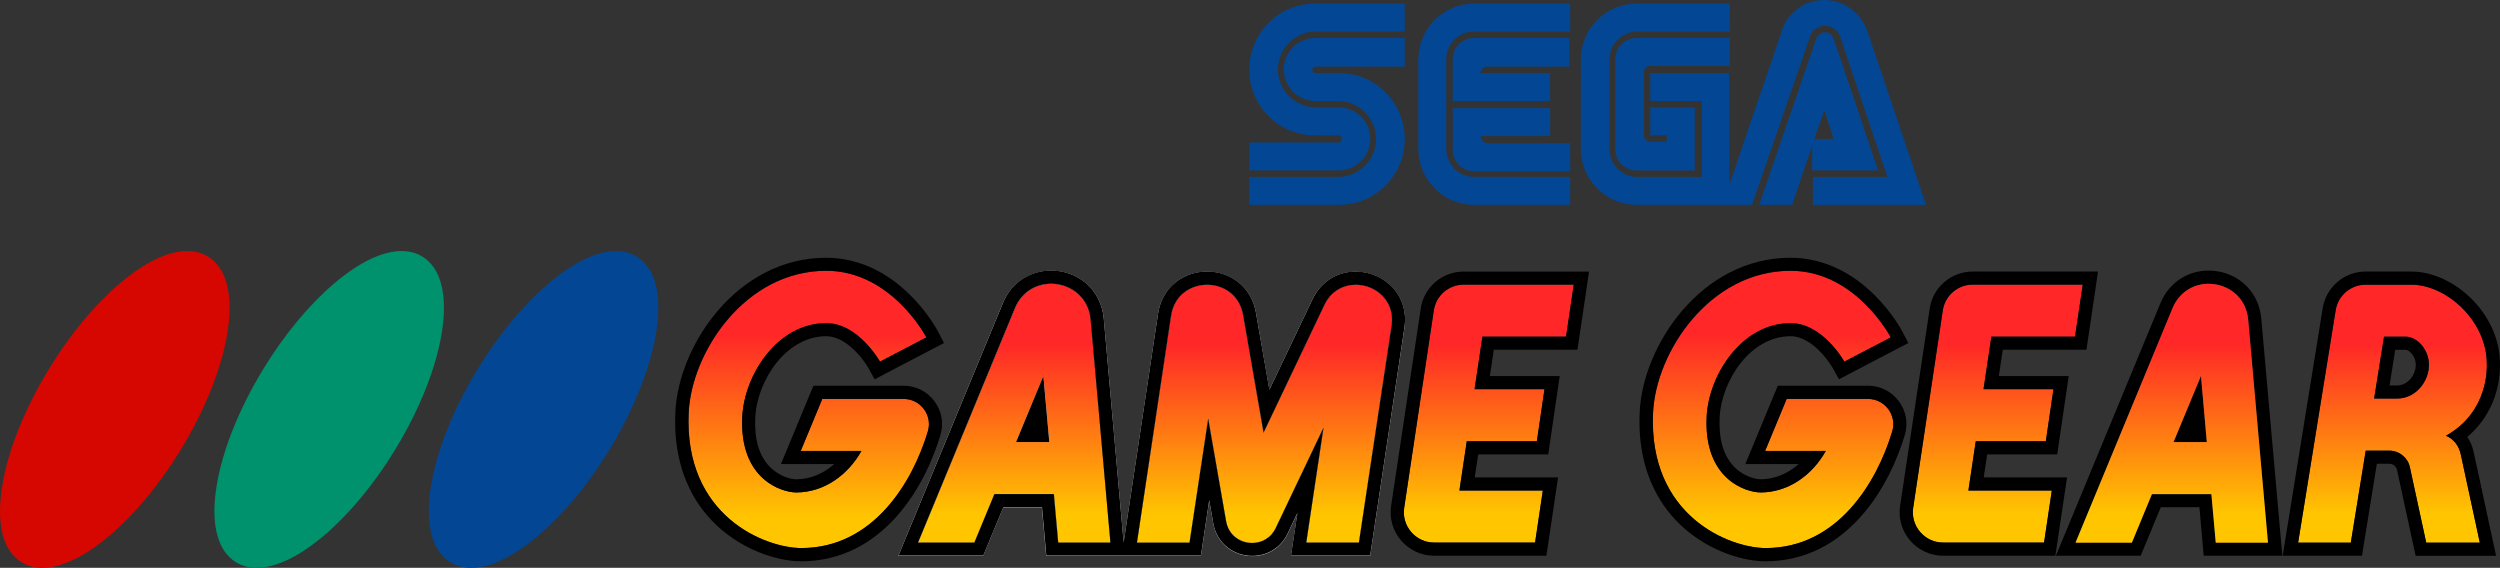 <?xml version="1.0" encoding="utf-8"?>
<!-- Generator: Adobe Illustrator 25.4.1, SVG Export Plug-In . SVG Version: 6.00 Build 0)  -->
<svg version="1.1" id="Layer_1" xmlns="http://www.w3.org/2000/svg" xmlns:xlink="http://www.w3.org/1999/xlink" x="0px" y="0px"
	 viewBox="0 0 3839 871.9" style="enable-background:new 0 0 3839 871.9;" xml:space="preserve">
<rect x="0" y="0" width="3839" height="871.9" fill="#333333" stroke="none"/>
<style type="text/css">
	.st0{fill:#FFFFFF;}
	.st1{fill:#912620;}
	.st2{fill:#008471;}
	.st3{fill:#005090;}
	.st4{fill:#B22D2A;}
	.st5{fill:#B32D2A;}
	.st6{fill:#B42D2A;}
	.st7{fill:#B52D2A;}
	.st8{fill:#B62D2A;}
	.st9{fill:#B72D29;}
	.st10{fill:#B82D29;}
	.st11{fill:#B92D29;}
	.st12{fill:#BA2D29;}
	.st13{fill:#BB2D29;}
	.st14{fill:#BC2D29;}
	.st15{fill:#BD2D29;}
	.st16{fill:#BE2D29;}
	.st17{fill:#BF2D29;}
	.st18{fill:#C02D29;}
	.st19{fill:#C12D28;}
	.st20{fill:#C22D28;}
	.st21{fill:#C32D28;}
	.st22{fill:#C42D28;}
	.st23{fill:#C52D28;}
	.st24{fill:#C62D28;}
	.st25{fill:#C72D28;}
	.st26{fill:#C82D28;}
	.st27{fill:#C92D28;}
	.st28{fill:#CA2D28;}
	.st29{fill:#CA2E27;}
	.st30{fill:#CB2E27;}
	.st31{fill:#CC2E27;}
	.st32{fill:#CD2E27;}
	.st33{fill:#CE2E27;}
	.st34{fill:#CF2E27;}
	.st35{fill:#D02E27;}
	.st36{fill:#D12E27;}
	.st37{fill:#D22E27;}
	.st38{fill:#D32E27;}
	.st39{fill:#D42E26;}
	.st40{fill:#D52E26;}
	.st41{fill:#D62E26;}
	.st42{fill:#D72E26;}
	.st43{fill:#D82E26;}
	.st44{fill:#D92E26;}
	.st45{fill:#DA2E26;}
	.st46{fill:#DB2E26;}
	.st47{fill:#DC2E26;}
	.st48{fill:#DD2E26;}
	.st49{fill:#DE2E25;}
	.st50{fill:#DF2E25;}
	.st51{fill:#E02E25;}
	.st52{fill:#E12E25;}
	.st53{fill:#E22E25;}
	.st54{fill:#009588;}
	.st55{fill:#009587;}
	.st56{fill:#019486;}
	.st57{fill:#019485;}
	.st58{fill:#019384;}
	.st59{fill:#029383;}
	.st60{fill:#029382;}
	.st61{fill:#029281;}
	.st62{fill:#039280;}
	.st63{fill:#03917F;}
	.st64{fill:#03917E;}
	.st65{fill:#03917D;}
	.st66{fill:#04907C;}
	.st67{fill:#04907B;}
	.st68{fill:#048F7A;}
	.st69{fill:#058F79;}
	.st70{fill:#058F78;}
	.st71{fill:#058E77;}
	.st72{fill:#068E76;}
	.st73{fill:#068D75;}
	.st74{fill:#068D74;}
	.st75{fill:#078D73;}
	.st76{fill:#078C72;}
	.st77{fill:#078C71;}
	.st78{fill:#088B70;}
	.st79{fill:#088B6F;}
	.st80{fill:#088B6E;}
	.st81{fill:#088A6D;}
	.st82{fill:#098A6C;}
	.st83{fill:#09896B;}
	.st84{fill:#09896A;}
	.st85{fill:#0A8969;}
	.st86{fill:#0A8868;}
	.st87{fill:#0A8867;}
	.st88{fill:#0B8766;}
	.st89{fill:#0B8765;}
	.st90{fill:#0B8764;}
	.st91{fill:#0C8663;}
	.st92{fill:#0C8662;}
	.st93{fill:#0C8561;}
	.st94{fill:#0D8560;}
	.st95{fill:#0D845F;}
	.st96{fill:#0D845E;}
	.st97{fill:#0E835D;}
	.st98{fill:#0E835C;}
	.st99{fill:#0E835B;}
	.st100{fill:#0F825A;}
	.st101{fill:#0F8259;}
	.st102{fill:#0F8158;}
	.st103{fill:#108157;}
	.st104{fill:#108156;}
	.st105{fill:#108055;}
	.st106{fill:#118054;}
	.st107{fill:#117F53;}
	.st108{fill:#117F52;}
	.st109{fill:#117F51;}
	.st110{fill:#127E50;}
	.st111{fill:#127E4F;}
	.st112{fill:#127D4E;}
	.st113{fill:#137D4D;}
	.st114{fill:#137D4C;}
	.st115{fill:#137C4B;}
	.st116{fill:#147C4A;}
	.st117{fill:#147B49;}
	.st118{fill:#147B48;}
	.st119{fill:#157B47;}
	.st120{fill:#157A46;}
	.st121{fill:#157A45;}
	.st122{fill:#167944;}
	.st123{fill:#167943;}
	.st124{fill:#167942;}
	.st125{fill:#167841;}
	.st126{fill:#177840;}
	.st127{fill:#17773F;}
	.st128{fill:#17773E;}
	.st129{fill:#18773D;}
	.st130{fill:#18763C;}
	.st131{fill:#18763B;}
	.st132{fill:#19753A;}
	.st133{fill:#197539;}
	.st134{fill:#005EAA;}
	.st135{fill:#005EAB;}
	.st136{fill:#015FAC;}
	.st137{fill:#015FAD;}
	.st138{fill:#0160AE;}
	.st139{fill:#0260AF;}
	.st140{fill:#0261B0;}
	.st141{fill:#0261B1;}
	.st142{fill:#0362B2;}
	.st143{fill:#0362B3;}
	.st144{fill:#0362B4;}
	.st145{fill:#0463B5;}
	.st146{fill:#0463B6;}
	.st147{fill:#0464B7;}
	.st148{fill:#0564B8;}
	.st149{fill:#0565B9;}
	.st150{fill:#0565BA;}
	.st151{fill:#0666BB;}
	.st152{fill:#0666BC;}
	.st153{fill:#0666BD;}
	.st154{fill:#0767BE;}
	.st155{fill:#0767BF;}
	.st156{fill:#0768BF;}
	.st157{fill:#0768C0;}
	.st158{fill:#0869C1;}
	.st159{fill:#0869C2;}
	.st160{fill:#0869C3;}
	.st161{fill:#096AC4;}
	.st162{fill:#096AC5;}
	.st163{fill:#096BC6;}
	.st164{fill:#0A6BC7;}
	.st165{fill:#0A6CC8;}
	.st166{fill:#0A6CC9;}
	.st167{fill:#0B6DCA;}
	.st168{fill:#0B6DCB;}
	.st169{fill:#0B6DCC;}
	.st170{fill:#0C6ECD;}
	.st171{fill:#0C6ECE;}
	.st172{fill:#0C6FCF;}
	.st173{fill:#0D6FD0;}
	.st174{fill:#0D70D1;}
	.st175{fill:#0D70D2;}
	.st176{fill:#0E71D3;}
	.st177{fill:#0E71D4;}
	.st178{fill:#0058B7;}
	.st179{fill:#0058B6;}
	.st180{fill:#0057B5;}
	.st181{fill:#0057B4;}
	.st182{fill:#0057B3;}
	.st183{fill:#0057B2;}
	.st184{fill:#0056B1;}
	.st185{fill:#0056B0;}
	.st186{fill:#0056AF;}
	.st187{fill:#0056AE;}
	.st188{fill:#0055AD;}
	.st189{fill:#0055AC;}
	.st190{fill:#0055AB;}
	.st191{fill:#0055AA;}
	.st192{fill:#0054A9;}
	.st193{fill:#0054A8;}
	.st194{fill:#0054A7;}
	.st195{fill:#0054A6;}
	.st196{fill:#0053A5;}
	.st197{fill:#0053A4;}
	.st198{fill:#0053A3;}
	.st199{fill:#0053A2;}
	.st200{fill:#0052A1;}
	.st201{fill:#0052A0;}
	.st202{fill:#00529F;}
	.st203{fill:#00529E;}
	.st204{fill:#00519D;}
	.st205{fill:#00519C;}
	.st206{fill:#00519B;}
	.st207{fill:#00519A;}
	.st208{fill:#005099;}
	.st209{fill:#005098;}
	.st210{fill:#005097;}
	.st211{fill:#005096;}
	.st212{fill:#004F95;}
	.st213{fill:#004F94;}
	.st214{fill:#004F93;}
	.st215{fill:#004F92;}
	.st216{fill:#004E91;}
	.st217{fill:#004E90;}
	.st218{fill:#004E8F;}
	.st219{fill:#004E8E;}
	.st220{fill:#004D8D;}
	.st221{fill:#004D8C;}
	.st222{fill:#004D8B;}
	.st223{fill:#004D8A;}
	.st224{fill:#004C89;}
	.st225{fill:#004C88;}
	.st226{fill:#008472;}
	.st227{fill:#008572;}
	.st228{fill:#008671;}
	.st229{fill:#008771;}
	.st230{fill:#008871;}
	.st231{fill:#008970;}
	.st232{fill:#008A70;}
	.st233{fill:#008B6F;}
	.st234{fill:#008C6F;}
	.st235{fill:#008D6F;}
	.st236{fill:#008E6E;}
	.st237{fill:#008F6E;}
	.st238{fill:#00906D;}
	.st239{fill:#00916D;}
	.st240{fill:#00926D;}
	.st241{fill:#00936C;}
	.st242{fill:#00946C;}
	.st243{fill:#00956B;}
	.st244{fill:#00966B;}
	.st245{fill:#00976B;}
	.st246{fill:#00986A;}
	.st247{fill:#00996A;}
	.st248{fill:#D60700;}
	.st249{fill:#034693;}
	.st250{fill:url(#SVGID_1_);}
	.st251{fill:url(#SVGID_00000011725010232718147620000005015238845186328706_);}
	.st252{fill:url(#SVGID_00000089536656762455896390000000839648698371595442_);}
	.st253{fill:url(#SVGID_00000177478282228236982590000008905786283796550568_);}
	.st254{fill:url(#SVGID_00000175309418996796722650000004266812792230985868_);}
	.st255{fill:url(#SVGID_00000072987565541521730640000004505334943202540420_);}
	.st256{fill:url(#SVGID_00000118374048844417149140000013981950211088111246_);}
	.st257{fill:url(#SVGID_00000150823915775611572660000007453649440231233186_);}
	.st258{fill:url(#SVGID_00000031206035411227957310000013795657118562412674_);}
	.st259{fill:url(#SVGID_00000013171624612260584810000016266745068766819495_);}
	.st260{fill:url(#SVGID_00000180363822603846146970000011849432961250331273_);}
	.st261{fill:url(#SVGID_00000128448023756729311920000016212738819545260950_);}
	.st262{fill:url(#SVGID_00000041975100821230269990000001096539634796206517_);}
	.st263{fill:url(#SVGID_00000080176238186681406170000008794277183523660681_);}
	.st264{fill:url(#SVGID_00000081627759369650912970000016508343784582850956_);}
	.st265{fill:url(#SVGID_00000068647995154883902310000018035342419670765710_);}
	.st266{fill:url(#SVGID_00000106121810536890265220000013420675704887733386_);}
	.st267{fill:url(#SVGID_00000078016508683382483100000012225788073019568318_);}
	.st268{fill:url(#SVGID_00000100367564810718182630000004043127228011387308_);}
	.st269{fill:url(#SVGID_00000063614719265101839750000017092092606620120450_);}
	.st270{fill:url(#SVGID_00000038390106396773388730000000877675853685639817_);}
	.st271{fill:url(#SVGID_00000148640074679953548190000009740141972503096983_);}
	.st272{fill:url(#SVGID_00000100377293573277692430000000614705899232517252_);}
	.st273{fill:url(#SVGID_00000167380649076966205720000000202021806176847763_);}
	.st274{fill:url(#SVGID_00000008831851007634150420000001403033303266393998_);}
	.st275{fill:url(#SVGID_00000157285641643526890550000013899841980653581210_);}
	.st276{fill:url(#SVGID_00000002381456102406883380000004737493607551776700_);}
	.st277{fill:url(#SVGID_00000050632712696400267050000011327962067891923847_);}
	.st278{fill:url(#SVGID_00000088819465922317728860000000393379212261787302_);}
	.st279{fill:url(#SVGID_00000085931554628503796660000008716257977785121193_);}
	.st280{fill:url(#SVGID_00000131349605253969852440000014303363146841814461_);}
	.st281{fill:url(#SVGID_00000010311737029670357040000015620228462151807661_);}
	.st282{fill:url(#SVGID_00000087400655884105084490000009989046134762509500_);}
	.st283{fill:url(#SVGID_00000076562926687711829830000013093671564032677283_);}
	.st284{fill:url(#SVGID_00000052808324381188681790000003762897072627776677_);}
	.st285{fill:url(#SVGID_00000075144327400316395890000004654578317361575581_);}
	.st286{fill:url(#SVGID_00000072272868985092357330000014717181299191041197_);}
	.st287{fill:url(#SVGID_00000032646283219518704430000017058247674537320893_);}
	.st288{fill:url(#SVGID_00000140714077819225857160000005794259563024768176_);}
	.st289{fill:url(#SVGID_00000127749977040999886410000006561051571248168383_);}
	.st290{fill:url(#SVGID_00000158010263099492118280000016927128459446616971_);}
	.st291{fill:url(#SVGID_00000053508914286329846690000007279343243156849564_);}
	.st292{fill:url(#SVGID_00000109013037147759297530000013134104444873987987_);}
	.st293{fill:url(#SVGID_00000061436621595379599660000006628612337258770862_);}
	.st294{fill:url(#SVGID_00000003812258624173295320000012914459225991548298_);}
	.st295{fill:url(#SVGID_00000083075513126780293880000011666528091334344097_);}
	.st296{fill:url(#SVGID_00000030447337941655924070000017449918423208591758_);}
	.st297{fill:url(#SVGID_00000111160450383276226220000001144785190305502375_);}
	.st298{fill:url(#SVGID_00000149372903707387776940000017320519508729475223_);}
	.st299{fill:url(#SVGID_00000132069661094362234720000004455051075441109430_);}
	.st300{fill:url(#SVGID_00000165218781120860421500000008910982873397306015_);}
	.st301{fill:url(#SVGID_00000044142417970121424260000016858249630298162565_);}
	.st302{fill:url(#SVGID_00000138554500618826811140000009727645411914826643_);}
	.st303{fill:url(#SVGID_00000079465094888199270860000012211032719269391533_);}
	.st304{fill:url(#SVGID_00000183929559982419047810000013142673419494645944_);}
	.st305{fill:url(#SVGID_00000034790014597472618970000013953712024903353231_);}
	.st306{fill:url(#SVGID_00000125596407881312675750000000231857196598596782_);}
	.st307{fill:url(#SVGID_00000052805501027728465640000006928210539078665379_);}
	.st308{fill:url(#SVGID_00000012443843527144966770000018005699006215312019_);}
	.st309{fill:url(#SVGID_00000117646574350008678260000015869584807053380503_);}
	.st310{fill:url(#SVGID_00000070830000580969676240000004987869460159798935_);}
	.st311{fill:url(#SVGID_00000175306539127862257540000002133504795084068743_);}
	.st312{fill:url(#SVGID_00000154385558795718180770000011658303739497958545_);}
	.st313{fill:url(#SVGID_00000153675123341240475280000014142988763119732373_);}
	.st314{fill:url(#SVGID_00000108290306851233802060000006020464488713100211_);}
	.st315{fill:url(#SVGID_00000121261052239942629780000002821235085665596068_);}
	.st316{fill:url(#SVGID_00000047777157938062323960000007970467246604975261_);}
	.st317{fill:url(#SVGID_00000142139457236178637260000004825313964980055440_);}
	.st318{fill:url(#SVGID_00000104686206273133015490000008450730595242102688_);}
	.st319{fill:url(#SVGID_00000178900039111865813980000003586077217861531266_);}
	.st320{fill:url(#SVGID_00000085941454266236270590000007990824196954462628_);}
	.st321{fill:url(#SVGID_00000160185174422344096650000010590994579795250601_);}
	.st322{fill:url(#SVGID_00000114068318829423026630000007257701900729206174_);}
	.st323{fill:url(#SVGID_00000181789827960997530630000011470865333371002032_);}
	.st324{fill:url(#SVGID_00000044171708433671515350000012060704942876316849_);}
	.st325{fill:url(#SVGID_00000101814681459576183760000006784836999496170681_);}
	.st326{fill:url(#SVGID_00000181771686867274407880000008482639174569204866_);}
	.st327{fill:url(#SVGID_00000183951372066553545150000005119934822617643440_);}
	.st328{fill:url(#SVGID_00000072982311735690558810000003776879046720650136_);}
	.st329{fill:url(#SVGID_00000023978075607163718580000004253764526954324156_);}
	.st330{fill:url(#SVGID_00000102525659138931106430000000614170650687438223_);}
	.st331{fill:url(#SVGID_00000155104962167289389670000002058119598360677535_);}
	.st332{fill:url(#SVGID_00000124844920040830592580000004145783167544495010_);}
	.st333{fill:url(#SVGID_00000008121488272160315210000005132358029603763132_);}
	.st334{fill:url(#SVGID_00000005237074894375802360000016132222487559249818_);}
	.st335{fill:url(#SVGID_00000031184213187109741030000008126804434795236512_);}
	.st336{fill:url(#SVGID_00000036930682244117304000000007038686170456889985_);}
	.st337{fill:url(#SVGID_00000084504306547878367340000013694495099151878843_);}
	.st338{fill:url(#SVGID_00000090992777682210728210000017086383484851044778_);}
	.st339{fill:url(#SVGID_00000098906883200125086340000001878935965135080338_);}
	.st340{fill:url(#SVGID_00000113346113001170308080000013115627108139814846_);}
	.st341{fill:url(#SVGID_00000137130467254028920950000018413205715184577716_);}
	.st342{fill:url(#SVGID_00000037677518004396152920000005433678010440033708_);}
	.st343{fill:url(#SVGID_00000004531852764785492870000010975272091324884150_);}
	.st344{fill:url(#SVGID_00000107580904400460134840000009788705057945271446_);}
	.st345{fill:url(#SVGID_00000035500786735809576930000010425928973234881467_);}
	.st346{fill:#034693;stroke:#FFFFFF;stroke-width:25.205;stroke-miterlimit:10;}
	.st347{fill:url(#SVGID_00000148662247028718775650000009675297478389350307_);}
	.st348{fill:url(#SVGID_00000096774573221146759700000003099173582461323397_);}
	.st349{fill:url(#SVGID_00000084499338323246019600000016425712288305733309_);}
	.st350{fill:url(#SVGID_00000002382686311462242800000000237594880389469095_);}
	.st351{fill:url(#SVGID_00000129197426355797246500000012691922709276737455_);}
	.st352{fill:url(#SVGID_00000134241338247242424630000011924221744552987275_);}
	.st353{fill:url(#SVGID_00000088812736786956908060000004980663054198518914_);}
	.st354{fill:url(#SVGID_00000129174311149083965960000004091842710851345580_);}
</style>
<g>
	<path class="st248" d="M65,871.9c-12,0-22.7-2.9-31.9-8.5C4.6,846-6,804.6,3.3,747C12,692.3,37.5,628.4,75,566.9
		c31.9-52.3,69.1-97.4,107.5-130.4c38.9-33.4,75.2-51,105-51c12,0,22.7,2.9,31.9,8.5c28.5,17.4,39.1,58.7,29.9,116.4
		c-8.7,54.6-34.2,118.6-71.7,180.1c-31.9,52.3-69.1,97.4-107.5,130.4C131.2,854.2,94.9,871.9,65,871.9z"/>
	<path class="st239" d="M394.3,871.9c-12,0-22.7-2.9-31.9-8.5c-28.5-17.4-39.1-58.7-29.9-116.4c8.7-54.6,34.2-118.6,71.7-180.1
		c31.9-52.3,69.1-97.4,107.5-130.4c38.9-33.4,75.2-51,105-51c12,0,22.7,2.9,31.9,8.5c28.5,17.4,39.1,58.7,29.9,116.4
		c-8.7,54.6-34.2,118.6-71.7,180.1c-31.9,52.3-69.1,97.4-107.5,130.4C460.5,854.2,424.1,871.9,394.3,871.9z"/>
	<path class="st249" d="M723.5,871.9c-12,0-22.7-2.9-31.9-8.5c-28.5-17.4-39.1-58.7-29.9-116.4c8.7-54.6,34.2-118.6,71.7-180.1
		c31.9-52.3,69.1-97.4,107.5-130.4c38.9-33.4,75.2-51,105-51c12,0,22.7,2.9,31.9,8.5c14.5,8.8,24.4,23.8,29.4,44.4
		c14.3,58.7-13.7,157.7-71.3,252.1c-31.9,52.3-69.1,97.4-107.5,130.4C789.7,854.2,753.4,871.9,723.5,871.9z"/>
	<g>
		<path class="st0" d="M1614.2,415.6c19.5,0,38.3,6.7,52.9,19c16,13.4,25.9,32.7,27.8,54.5l30.4,342.4l0.2,1.7l0.4-2.9l52.4-348.4
			c3-20,12.5-36.8,27.4-48.6c13.3-10.5,30.3-16.2,47.9-16.2c17.3,0,34,5.6,47.2,15.8c14.8,11.4,24.4,27.8,27.8,47.3l20.6,118.5
			l66.1-138.7c12.7-26.8,37.6-42.8,66.4-42.8c22.4,0,44.3,9.9,58.6,26.5c13.9,16.2,19.7,37.3,16.4,59.5l-50.1,333.2l-2.6,17.2h-17.4
			h-80.8h-23.4l3.5-23.2l6.4-42.3l-15,31.5c-5.2,11-13.3,20-23.4,26c-9.3,5.5-20,8.4-31,8.4c-13.7,0-27.2-4.6-37.8-12.9
			c-11.8-9.2-19.4-22.1-22-37.2l-6.2-35.4l-10.2,67.9l-2.6,17.2h-17.4h-80.7h-18.6h-4.8h-17.2H1625h-18.5l-1.6-18.4l-5-56.1h-59.3
			l-25.7,62l-5.2,12.5h-13.5h-86.5h-30.2l11.5-27.9l149-360.2l0,0l0,0c6.6-15.8,17.4-28.8,31.1-37.5
			C1584,419.8,1598.8,415.6,1614.2,415.6 M1409.8,833.2h86.5l30.8-74.5h91.3l6.7,74.5h80.2l-30.4-342.4
			c-3.2-35.4-31.8-55.1-60.6-55.1c-22.4,0-44.7,11.8-55.4,37.3L1409.8,833.2 M1940.2,664.3l-31.5-180.8
			c-5.4-30.9-30.2-46.3-55.1-46.3c-25.3,0-50.6,15.9-55.4,47.6l-52.4,348.4h80.7l28.7-190.6l27.5,157.7c3.8,21.6,21.8,33.4,40,33.4
			c14.3,0,28.7-7.3,36.2-23l73.4-154.1l-26.5,176.6h80.8l50.1-333.2c5.8-38.2-24.6-62.8-55-62.8c-18.9,0-37.9,9.5-48.2,31.3
			L1940.2,664.3 M1577.4,480.8c9.4-22.4,28.8-24.8,36.7-24.8c17.9,0,38.3,11.5,40.5,36.7l28.5,320.4h-39.7l-5-56.1
			c-0.9-10.4-9.7-18.4-20.1-18.4h-91.3c-8.2,0-15.5,4.9-18.7,12.5l-25.7,62H1440L1577.4,480.8L1577.4,480.8z M1940.2,684.5
			c7.7,0,14.8-4.4,18.2-11.5l93.3-195.8c8.2-17.2,22.3-19.8,30-19.8c10.8,0,21.2,4.7,28,12.5c6.3,7.3,8.7,16.4,7,27.1L2069.3,813
			h-40l23.1-153.4c1.5-9.9-4.5-19.4-14.1-22.3c-2-0.6-3.9-0.9-5.9-0.9c-7.6,0-14.8,4.3-18.2,11.5l-73.4,154.1
			c-4.7,10-13.3,11.5-18,11.5c-7.9,0-17.9-4.4-20.1-16.7l-27.5-157.7c-1.7-9.7-10.1-16.7-19.9-16.7c-0.1,0-0.2,0-0.2,0
			c-9.9,0.1-18.2,7.4-19.7,17.2L1809.2,813h-39.9l48.9-325.2c3.4-22.5,21.2-30.4,35.4-30.4c14.5,0,31.4,7.8,35.2,29.6l31.5,180.8
			c1.5,8.7,8.4,15.3,17.1,16.5C1938.4,684.5,1939.3,684.5,1940.2,684.5L1940.2,684.5z"/>
		<g>
			<linearGradient id="SVGID_1_" gradientUnits="userSpaceOnUse" x1="2286.121" y1="437.18" x2="2286.121" y2="833.229">
				<stop  offset="0.231" style="stop-color:#FF2727"/>
				<stop  offset="0.893" style="stop-color:#FFC600"/>
			</linearGradient>
			<path class="st250" d="M2416.6,437.2h-168.9c-23.1,0-42.7,16.8-46,39.6l-45.5,303.1c-4.2,28,17.6,53.4,46,53.4h26.7h128.3
				l11.9-79.9h-128.1l11.3-75.7H2360l11.7-79.9h-107.4l12.1-80.7h128.4L2416.6,437.2z"/>
		</g>
		<g>
			
				<linearGradient id="SVGID_00000151537983465846213450000003709504874685849496_" gradientUnits="userSpaceOnUse" x1="3067.712" y1="437.18" x2="3067.712" y2="833.229">
				<stop  offset="0.231" style="stop-color:#FF2727"/>
				<stop  offset="0.893" style="stop-color:#FFC600"/>
			</linearGradient>
			<path style="fill:url(#SVGID_00000151537983465846213450000003709504874685849496_);" d="M3198.2,437.2h-168.9
				c-23.1,0-42.7,16.8-46,39.6l-45.5,303.1c-4.2,28,17.6,53.4,46,53.4h26.7h128.3l11.9-79.9h-128.1l11.3-75.7h107.6l11.7-79.9
				h-107.4l12.1-80.7h128.4L3198.2,437.2z"/>
		</g>
		<g>
			
				<linearGradient id="SVGID_00000122701039818802588940000017494129226909962154_" gradientUnits="userSpaceOnUse" x1="1557.504" y1="435.788" x2="1557.504" y2="833.229">
				<stop  offset="0.231" style="stop-color:#FF2727"/>
				<stop  offset="0.893" style="stop-color:#FFC600"/>
			</linearGradient>
			<path style="fill:url(#SVGID_00000122701039818802588940000017494129226909962154_);" d="M1614.2,435.8
				c-22.4,0-44.7,11.8-55.4,37.3l-149,360.2h86.5l30.8-74.5h91.3l6.7,74.5h80.2l-30.4-342.4C1671.6,455.5,1643,435.8,1614.2,435.8z
				 M1560.2,678.8l42.1-101.5l9,101.5H1560.2z"/>
		</g>
		<g>
			
				<linearGradient id="SVGID_00000080191631741595006840000003442162960213865385_" gradientUnits="userSpaceOnUse" x1="1941.68" y1="437.18" x2="1941.68" y2="833.726">
				<stop  offset="0.231" style="stop-color:#FF2727"/>
				<stop  offset="0.893" style="stop-color:#FFC600"/>
			</linearGradient>
			<path style="fill:url(#SVGID_00000080191631741595006840000003442162960213865385_);" d="M2033.6,468.5l-93.3,195.8l-31.5-180.8
				c-5.4-30.9-30.2-46.3-55.1-46.3c-25.3,0-50.6,15.9-55.4,47.6l-52.4,348.4h80.7l28.7-190.6l27.5,157.7c3.8,21.6,21.8,33.4,40,33.4
				c14.3,0,28.7-7.3,36.2-23l73.4-154.1l-26.5,176.6h80.8l50.1-333.2c5.8-38.2-24.6-62.8-55-62.8
				C2062.9,437.2,2043.9,446.7,2033.6,468.5z"/>
		</g>
		<g>
			
				<linearGradient id="SVGID_00000147922572161738126350000010527733238519344273_" gradientUnits="userSpaceOnUse" x1="1241.803" y1="415.807" x2="1241.803" y2="841.58">
				<stop  offset="0.231" style="stop-color:#FF2727"/>
				<stop  offset="0.893" style="stop-color:#FFC600"/>
			</linearGradient>
			<path style="fill:url(#SVGID_00000147922572161738126350000010527733238519344273_);" d="M1422.6,518.1
				c0,0-53.4-102.3-153.8-102.3c-124.6,0-206.9,124.9-211.2,217.8c-7.5,159.4,118.2,208,173,208c110.1,0,170.7-100.6,194.2-179.2
				c7.5-24.9-11.2-49.8-37.2-49.8h-33.3h-91.6l-33.1,79.9h93.2c-20.5,36.7-57.1,63.7-100.2,63.7c-21.8,0-87.3-19.7-82.8-116.1
				c3.1-64.7,54.2-143.9,128.9-143.9c49.6,0,82.6,59.1,82.6,59.1L1422.6,518.1z"/>
		</g>
		<g>
			
				<linearGradient id="SVGID_00000019637421841124005250000001598889889101879199_" gradientUnits="userSpaceOnUse" x1="2722.694" y1="415.806" x2="2722.694" y2="841.579">
				<stop  offset="0.231" style="stop-color:#FF2727"/>
				<stop  offset="0.893" style="stop-color:#FFC600"/>
			</linearGradient>
			<path style="fill:url(#SVGID_00000019637421841124005250000001598889889101879199_);" d="M2903.5,518.1
				c0,0-53.4-102.3-153.8-102.3c-124.6,0-206.9,124.9-211.2,217.8c-7.5,159.4,118.2,208,173,208c110.1,0,170.7-100.6,194.2-179.2
				c7.5-24.9-11.2-49.8-37.2-49.8h-33.3h-91.6l-33.1,79.9h93.2c-20.5,36.7-57.1,63.7-100.2,63.7c-21.8,0-87.3-19.7-82.8-116.1
				c3.1-64.7,54.2-143.9,128.9-143.9c49.6,0,82.6,59.1,82.6,59.1L2903.5,518.1z"/>
		</g>
		<g>
			
				<linearGradient id="SVGID_00000162351828940021285160000005915039005712304521_" gradientUnits="userSpaceOnUse" x1="3673.917" y1="437.179" x2="3673.917" y2="833.329">
				<stop  offset="0.231" style="stop-color:#FF2727"/>
				<stop  offset="0.893" style="stop-color:#FFC600"/>
			</linearGradient>
			<path style="fill:url(#SVGID_00000162351828940021285160000005915039005712304521_);" d="M3783.9,721.9c0,0,0,0-1.1-4.9l0-0.2
				c-0.7-3.4-2-9.1-4-18.6c-5.1-23.7-23-29-23-29c66.1-37,62.9-105.5,62.9-110c0-67.7-63.2-122-115.6-122H3674h-41.4
				c-22.9,0-42.2,16.5-45.9,39.1l-57.7,357h80.9l22.9-141.3h36.3c15.2,0,28.3,10.6,31.5,25.4l25.1,115.9h82.3L3783.9,721.9
				L3783.9,721.9z M3681,612h-35.3l15.2-95h33.3c15.8,0,31.4,15.8,34.9,34.7C3734.4,579.8,3712.7,612,3681,612z"/>
		</g>
		<path d="M2247.7,417c-16,0-31.5,5.7-43.6,16.1c-12.1,10.4-20.1,24.9-22.4,40.7l-45.5,303c-2.9,19.2,2.8,38.7,15.5,53.4
			c12.7,14.7,31.1,23.2,50.5,23.2h26.7h128.3h17.4l2.6-17.2l11.9-79.9l3.5-23.2h-23.4h-104.6l5.3-35.3h90.2h17.4l2.5-17.3l11.7-79.9
			l3.4-23.1h-23.4h-83.9l6.1-40.4h111h17.4l2.6-17.2l11.8-79.7l3.4-23.1h-23.4H2247.7z M2404.8,516.9h-128.4l-12.1,80.7h107.4
			l-11.7,79.9h-107.6l-11.3,75.7h128.1l-11.9,79.9h-128.3h-26.7c-28.4,0-50.2-25.4-46-53.4l45.5-303.1c3.4-22.8,23-39.6,46-39.6
			h168.9L2404.8,516.9z"/>
		<path d="M3221.6,417h-23.4h-168.9c-16,0-31.5,5.7-43.6,16.1c-12.1,10.4-20.1,24.9-22.4,40.7l-45.5,303
			c-2.9,19.2,2.8,38.7,15.5,53.4c12.7,14.7,31.1,23.2,50.5,23.2h26.7h128.3h17.4l2.6-17.2l11.9-79.9l3.5-23.2h-23.4h-104.6l5.3-35.3
			h90.2h17.4l2.5-17.3l11.7-79.9l3.4-23.1h-23.4h-83.9l6.1-40.4h111h17.4l2.6-17.2l11.8-79.7L3221.6,417z M3186.4,516.9H3058
			l-12.1,80.7h107.4l-11.7,79.9H3034l-11.3,75.7h128.1l-11.9,79.9h-128.3h-26.7c-28.4,0-50.2-25.4-46-53.4l45.5-303.1
			c3.4-22.8,23-39.6,46-39.6h168.9L3186.4,516.9z"/>
		<g>
			<polygon points="1560.2,678.8 1611.3,678.8 1602.2,577.3 			"/>
		</g>
		<g>
			<polygon points="3337.7,678.8 3388.8,678.8 3379.8,577.3 			"/>
		</g>
		<path d="M3157,853.4h30.2h86.5h13.5l5.2-12.5l25.7-62h59.3l5,56.1l1.6,18.4h18.5h80.2h22.1l-2-22l-30.4-342.4
			c-2-21.7-11.8-41.1-27.8-54.5c-14.6-12.2-33.4-19-52.9-19c-32.8,0-61.2,19-74,49.7l0,0l0,0l-149,360.2L3157,853.4z M3336.3,473.1
			c10.6-25.4,33.1-37.3,55.4-37.3c28.8,0,57.5,19.7,60.6,55.1l30.4,342.4h-80.2l-6.7-74.5h-91.3l-30.8,74.5h-86.5L3336.3,473.1z"/>
		<path d="M2140.4,443.5c-14.3-16.6-36.2-26.5-58.6-26.5c-28.9,0-53.7,16-66.4,42.8l-66.1,138.7L1928.6,480
			c-3.4-19.5-13-35.8-27.8-47.3c-13.2-10.2-29.9-15.8-47.2-15.8c-17.6,0-34.6,5.8-47.9,16.2c-14.9,11.8-24.4,28.6-27.4,48.6
			l-52.4,348.4l-0.4,2.9l-0.2-1.7l-30.4-342.4c-2-21.7-11.8-41.1-27.8-54.5c-14.6-12.2-33.4-19-52.9-19c-15.4,0-30.2,4.2-42.9,12.2
			c-13.8,8.7-24.5,21.6-31.1,37.5l0,0l0,0l-149,360.2l-11.5,27.9h30.2h86.5h13.5l5.2-12.5l25.7-62h59.3l5,56.1l1.6,18.4h18.5h80.2
			h17.2h4.8h18.6h80.7h17.4l2.6-17.2l10.2-67.9l6.2,35.4c2.7,15.2,10.3,28.1,22,37.2c10.6,8.3,24.1,12.9,37.8,12.9
			c11,0,21.8-2.9,31-8.4c10.1-6,18.2-15,23.4-26l15-31.5l-6.4,42.3l-3.5,23.2h23.4h80.8h17.4l2.6-17.2l50.1-333.2
			C2160.1,480.8,2154.3,459.7,2140.4,443.5z M1625,833.2l-6.7-74.5h-91.3l-30.8,74.5h-86.5l149-360.2c10.6-25.4,33-37.3,55.4-37.3
			c28.8,0,57.5,19.7,60.6,55.1l30.4,342.4H1625z M2136.8,500l-50.1,333.2h-80.8l26.5-176.6L1959,810.8c-7.5,15.7-21.9,23-36.2,23
			c-18.2,0-36.2-11.8-40-33.4l-27.5-157.7l-28.7,190.6h-80.7l52.4-348.4c4.8-31.7,30-47.6,55.4-47.6c24.9,0,49.7,15.4,55.1,46.3
			l31.5,180.8l93.3-195.8c10.3-21.8,29.3-31.3,48.2-31.3C2112.2,437.2,2142.5,461.8,2136.8,500z"/>
		<path d="M1375,795c40.3-44.2,60.6-98.5,69.1-126.9c5.4-18,2.1-36.9-9.2-52c-11.2-15.1-28.5-23.8-47.4-23.8h-33.3h-91.6h-13.5
			l-5.2,12.5l-33.1,79.9l-11.6,27.9h30.2h51.7c-16.8,15-37.3,23.4-58.7,23.4c-6.1,0-25.4-3.5-40.8-19.7
			c-16.1-16.8-23.4-42.2-21.8-75.3c1.4-28.9,13.7-60.5,33.1-84.5c20.9-25.9,47.8-40.2,75.7-40.2c18.3,0,34.5,12.4,44.9,22.9
			c12.3,12.4,19.8,25.3,20.1,26l9.5,17.3l17.4-9.2l71.2-37.2l17.9-9.3l-9.3-17.9c-0.6-1.2-15.1-28.7-43-56.2
			c-16.5-16.3-34.5-29.4-53.3-38.8c-24-12-49.4-18.1-75.4-18.1c-32.9,0-64.6,7.8-94.3,23.2c-26.6,13.8-50.7,33.3-71.8,57.9
			c-38.5,44.9-62.9,103.2-65.4,155.9c-1.7,35.7,2.8,68.6,13.5,97.8c9.5,26,23.7,49.1,42.4,68.7c19.6,20.6,44.4,37.3,71.6,48.4
			c22.5,9.2,45.8,14.2,65.7,14.2c29.2,0,56.9-6.4,82.5-19C1335.5,831.6,1356.4,815.5,1375,795z M1230.5,841.6
			c-54.8,0-180.5-48.6-173-208c4.4-93,86.7-217.8,211.2-217.8c100.4,0,153.8,102.3,153.8,102.3l-71.2,37.2c0,0-33-59.1-82.6-59.1
			c-74.8,0-125.9,79.3-128.9,143.9c-4.6,96.4,61,116.1,82.8,116.1c43,0,79.7-27.1,100.2-63.7h-93.2l33.1-79.9h91.6h33.3
			c25.9,0,44.6,25,37.2,49.8C1401.2,741,1340.6,841.6,1230.5,841.6z"/>
		<path d="M2855.9,795c40.3-44.2,60.6-98.5,69.1-126.9c5.4-18,2.1-36.9-9.2-52c-11.2-15.1-28.5-23.8-47.4-23.8h-33.3h-91.6h-13.5
			l-5.2,12.5l-33.1,79.9l-11.6,27.9h30.2h51.7c-16.8,15-37.3,23.4-58.7,23.4c-6.1,0-25.4-3.5-40.8-19.7
			c-16.1-16.8-23.4-42.2-21.8-75.3c1.4-28.9,13.7-60.5,33.1-84.5c20.9-25.9,47.8-40.2,75.7-40.2c18.3,0,34.5,12.4,44.8,22.9
			c12.4,12.5,19.8,25.4,20.1,26l9.5,17.3l17.4-9.2l71.2-37.2l17.9-9.3l-9.3-17.9c-0.6-1.2-15.1-28.7-43-56.2
			c-16.5-16.3-34.5-29.4-53.3-38.8c-24-12-49.4-18.1-75.4-18.1c-32.9,0-64.6,7.8-94.3,23.2c-26.6,13.8-50.7,33.3-71.8,57.9
			c-38.5,44.9-62.9,103.2-65.4,155.9c-1.7,35.7,2.8,68.6,13.5,97.8c9.5,26,23.7,49.1,42.4,68.7c19.6,20.6,44.4,37.3,71.6,48.4
			c22.5,9.2,45.8,14.2,65.7,14.2c29.2,0,56.9-6.4,82.5-19C2816.4,831.6,2837.3,815.5,2855.9,795z M2711.4,841.6
			c-54.8,0-180.5-48.6-173-208c4.4-93,86.7-217.8,211.2-217.8c100.4,0,153.8,102.3,153.8,102.3l-71.2,37.2c0,0-33-59.1-82.6-59.1
			c-74.8,0-125.9,79.3-128.9,143.9c-4.6,96.4,61,116.1,82.8,116.1c43,0,79.7-27.1,100.2-63.7h-93.2l33.1-79.9h91.6h33.3
			c25.9,0,44.6,25,37.2,49.8C2882.1,741,2821.5,841.6,2711.4,841.6z"/>
		<path d="M3680.9,721.7l25.1,115.9l3.4,15.9h16.3h82.3h25l-5.3-24.4l-24-111.4l0,0l-1.1-4.9l-0.1-0.2l-2.3-10.7l-1.7-7.9
			c-1.8-8.6-5.2-16.4-9.7-23.1c19-16,33.2-36.4,41.6-60c5.9-16.5,8.8-34.3,8.6-51.4l0-0.4c0-19.1-4.2-38-12.6-56
			c-7.6-16.4-18.2-31.5-31.6-44.7c-12.7-12.5-27.5-22.9-43-30c-16.1-7.5-33-11.4-48.6-11.4H3674h-41.4c-15.8,0-31.2,5.6-43.2,15.9
			c-12,10.2-20.1,24.5-22.6,40.1l-57.7,357l-3.8,23.4h23.7h80.9h17.2l2.7-17l20.1-124.3h19.1
			C3674.7,712.2,3679.7,716.1,3680.9,721.7z M3632.8,692l-22.9,141.3H3529l57.7-357c3.7-22.6,23.1-39.1,45.9-39.1h41.4h29.2
			c52.4,0,115.6,54.3,115.6,122c0,4.6,3.2,73.1-62.9,110c0,0,17.9,5.3,23,29c2,9.5,3.3,15.2,4,18.6l0,0.2c1.1,4.9,1.1,4.9,1.1,4.9
			l24,111.4h-82.3l-25.1-115.9c-3.2-14.8-16.3-25.4-31.5-25.4H3632.8z"/>
		<g>
			<path d="M3694.2,517h-33.3l-15.2,95h35.3c31.7,0,53.4-32.2,48.1-60.3C3725.6,532.8,3710,517,3694.2,517z M3701.8,581.5
				c-3.2,3.9-10.2,10.4-20.8,10.4h-11.6l8.7-54.7h16.1c4.7,0,13.1,7.6,15,18.2l0,0l0,0C3710.9,564,3708,574,3701.8,581.5z"/>
		</g>
		<g>
			
				<linearGradient id="SVGID_00000073707017803871155400000000443242355034113162_" gradientUnits="userSpaceOnUse" x1="3334.966" y1="435.788" x2="3334.966" y2="833.229">
				<stop  offset="0.231" style="stop-color:#FF2727"/>
				<stop  offset="0.893" style="stop-color:#FFC600"/>
			</linearGradient>
			<path style="fill:url(#SVGID_00000073707017803871155400000000443242355034113162_);" d="M3391.6,435.8
				c-22.3,0-44.7,11.8-55.4,37.3l-149,360.2h86.5l30.8-74.5h91.3l6.7,74.5h80.2l-30.4-342.4C3449.1,455.5,3420.5,435.8,3391.6,435.8
				z M3337.7,678.8l42.1-101.5l9,101.5H3337.7z"/>
		</g>
	</g>
	<g>
		<g>
			<g>
				<g>
					<g>
						<path class="st249" d="M2055.9,218.8h-137.5v42.9h137.5c26.4,0,48.4-22,48.4-48.4s-22-48.4-48.4-48.4h-35.2
							c-31.9,0-58.3-26.4-58.3-58.3s26.4-58.3,58.3-58.3h136.4V5.5h-137.5c-56.1,0-101.2,45.1-101.2,101.2s45.1,101.2,101.2,101.2
							h35.2c3.3,0,5.5,2.2,5.5,5.5C2060.3,216.6,2058.1,218.8,2055.9,218.8z"/>
						<path class="st249" d="M2019.6,102.3h137.5v-44h-137.5c-26.4,0-48.4,22-48.4,48.4s22,48.4,48.4,48.4h35.2
							c31.9,0,58.3,26.4,58.3,58.3s-26.4,58.3-58.3,58.3h-136.4v42.9h137.5c56.1,0,101.2-45.1,101.2-101.2s-45.1-101.2-101.2-101.2
							h-35.2c-3.3,0-5.5-2.2-5.5-5.5C2015.2,104.5,2017.4,102.3,2019.6,102.3z"/>
					</g>
					<g>
						<path class="st249" d="M2513.4,58.3c-18.7,0-33,14.3-33,33v137.5c0,18.7,14.3,33,33,33h89v-96.9h-68.2v42.9h25.3v9.9h-25.3
							c-5.5,0-9.9-4.4-9.9-9.9v-96.7c0-5.5,4.4-9.9,9.9-9.9h122.1V58.3H2513.4z"/>
						<path class="st249" d="M2783.9,261.7h100.1l-68.2-202.3c-2.2-5.5-6.6-9.9-13.2-9.9c-5.5,0-11,4.4-13.2,8.8l-88,256.2h50.6
							l30.8-91.3v38.5H2783.9z M2801.5,169.3l14.3,44h-29.7L2801.5,169.3z"/>
						<path class="st249" d="M2868.5,50.6C2859.7,22,2833.4,0,2801.5,0s-58.3,20.9-66,49.5l-80.3,235.3V112.2h-121v42.9h79.2v116.6
							h-99c-24.2,0-42.9-19.8-42.9-42.9V91.3c0-24.2,19.8-42.9,42.9-42.9h141.9V5.5h-143c-47.3,0-85.8,38.5-85.8,85.8v137.5
							c0,47.3,38.5,85.8,85.8,85.8h177.1l89.1-258.4c3.3-9.9,12.1-16.5,23.1-16.5c11,0,19.8,6.6,23.1,16.5l72.6,215.5h-114.4v42.9
							h173.7l0,0L2868.5,50.6z"/>
					</g>
					<g>
						<path class="st249" d="M2263.8,271.6c-24.2,0-42.9-19.8-42.9-42.9V91.2c0-24.2,19.8-42.9,42.9-42.9h147.4V5.5h-147.4
							c-47.3,0-85.8,38.5-85.8,85.8v137.5c0,47.3,38.5,85.8,85.8,85.8h147.4v-42.9L2263.8,271.6L2263.8,271.6z"/>
						<path class="st249" d="M2273.7,208.9h106.7V166h-149.6v63.8c0,18.7,14.3,33,33,33h147.4v-42.9h-127.6
							C2278.1,218.8,2273.7,214.4,2273.7,208.9z"/>
						<path class="st249" d="M2380.3,112.2h-106.7c0-5.5,4.4-9.9,9.9-9.9H2410v-44h-146.3c-18.7,0-33,14.3-33,33v63.8h149.6V112.2z"
							/>
					</g>
				</g>
			</g>
		</g>
	</g>
</g>
</svg>
